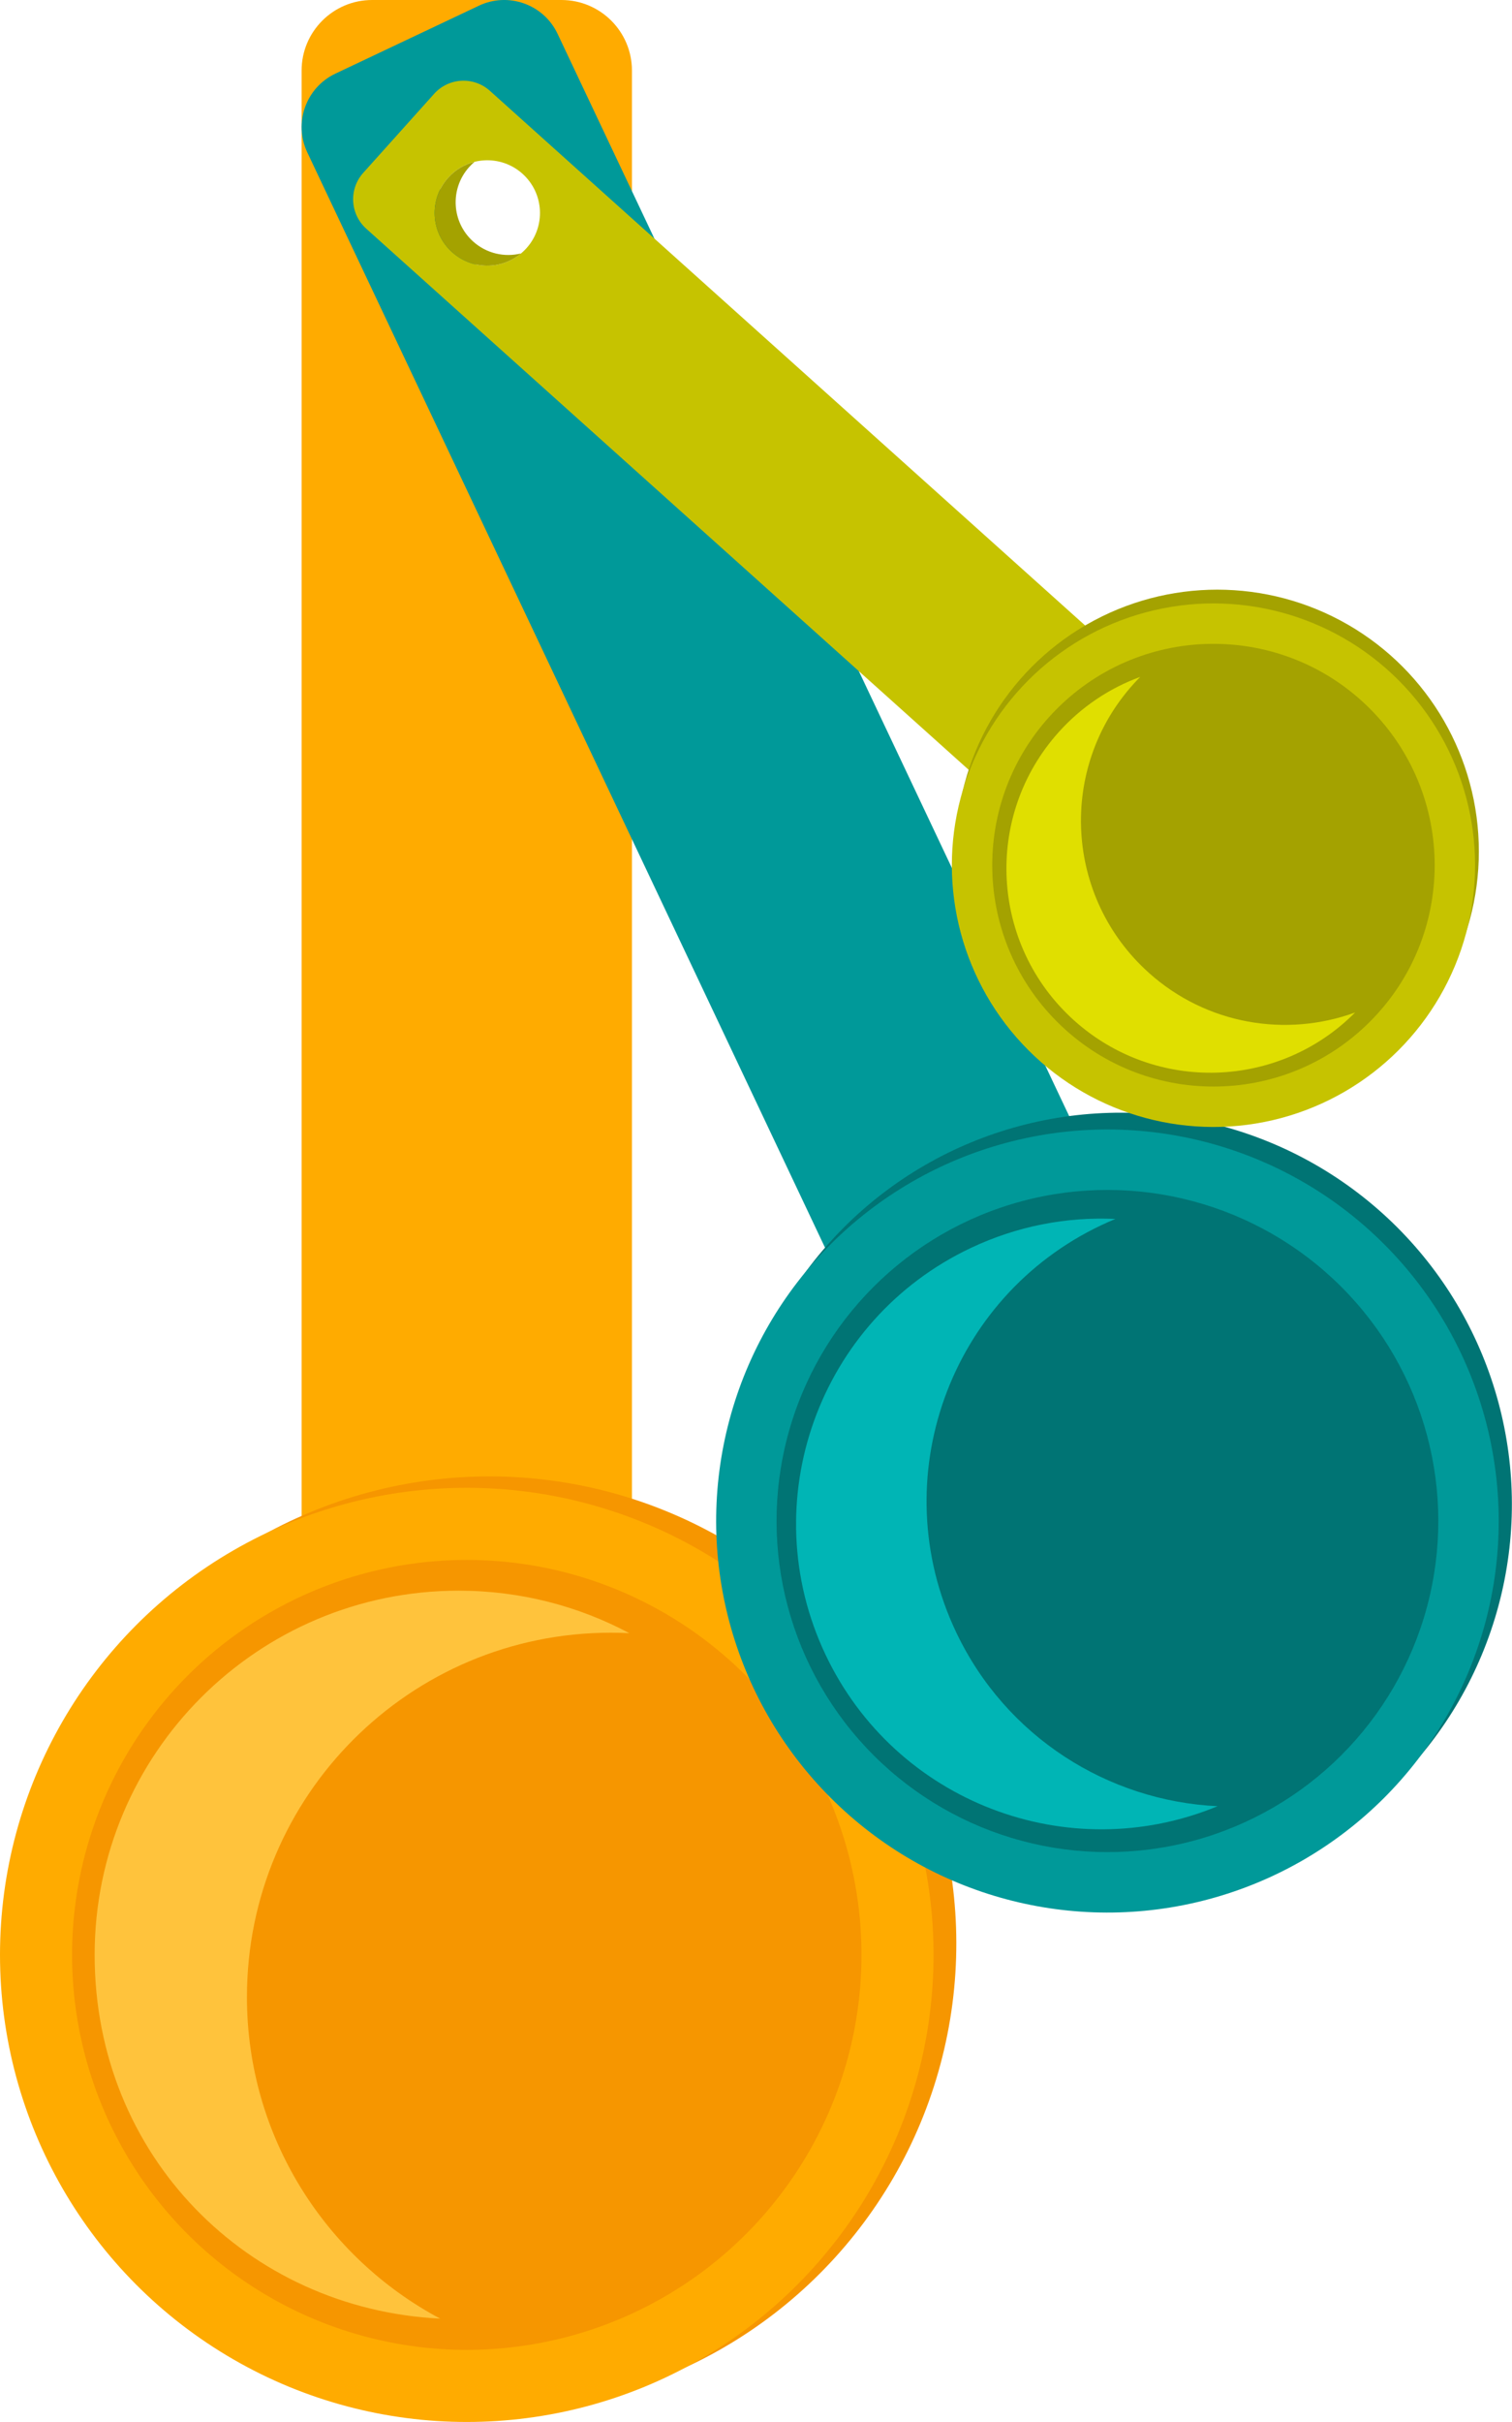 <svg xmlns="http://www.w3.org/2000/svg" width="674.67" height="1080" viewBox="0 0 674.67 1080"><g id="a"/><g id="b"><g id="c"><g id="d"><g><path d="M250.51.0h-84.46c-17.38.0-31.47 14.09-31.47 31.47V677.84c0 17.38 14.09 31.47 31.47 31.47h84.46c17.38.0 31.47-14.09 31.47-31.47V31.47c0-17.38-14.09-31.47-31.47-31.47zm-42.23 136.76c-23.16.0-41.93-18.77-41.93-41.93s18.77-41.93 41.93-41.93 41.93 18.77 41.93 41.93-18.77 41.93-41.93 41.93z" fill="#ffab00"/><circle cx="218.44" cy="866.64" r="208.28" transform="translate(-548.83 408.29) rotate(-45)" fill="#f69600"/><circle cx="208.28" cy="871.72" r="208.28" fill="#ffab00"/><circle cx="208.28" cy="871.72" r="176.12" fill="#f69600"/><path d="M110.19 890.46c0-89.69 72.71-162.41 162.41-162.41 2.76.0 5.5.07 8.22.21-22.72-12.09-48.65-18.95-76.18-18.95-89.69.0-162.41 72.71-162.41 162.41s68.31 157.92 154.18 162.2c-51.3-27.3-86.23-81.29-86.23-143.45z" fill="#ffc33c"/><path d="M183.86 101.61c0-23.15 18.77-41.93 41.93-41.93 2.04.0 4.04.15 6.01.44-6.71-4.55-14.8-7.21-23.51-7.21-23.16.0-41.93 18.77-41.93 41.93.0 21.11 15.61 38.58 35.92 41.49-11.11-7.54-18.41-20.27-18.41-34.71z" fill="#f69600"/></g><g><path d="M213.69 2.54l-64.01 30.28c-13.17 6.23-18.79 21.95-12.57 35.12L368.8 557.76c6.23 13.17 21.95 18.8 35.12 12.57l64.01-30.28c13.17-6.23 18.8-21.95 12.57-35.12L248.81 15.1c-6.23-13.17-21.95-18.79-35.12-12.57zm17.02 118.77c-17.55 8.3-38.5.8-46.8-16.74-8.3-17.55-.8-38.5 16.74-46.8 17.55-8.3 38.5-.8 46.8 16.74 8.3 17.55.8 38.5-16.74 46.8z" fill="#099"/><circle cx="500.03" cy="670.76" r="174.59" transform="translate(-327.85 550.04) rotate(-45)" fill="#007474"/><circle cx="494.15" cy="678.26" r="174.59" transform="translate(-334.87 548.07) rotate(-45)" fill="#099"/><circle cx="494.15" cy="678.26" r="147.64" transform="translate(-334.87 548.07) rotate(-45)" fill="#007474"/><path d="M426.54 727.62c-32.15-67.97-3.11-149.13 64.86-181.28 2.09-.99 4.19-1.92 6.3-2.79-21.55-1.02-43.66 3.08-64.52 12.94-67.97 32.15-97.01 113.31-64.86 181.28 31.16 65.88 108.37 95.18 174.98 67.65-48.66-2.3-94.48-30.7-116.76-77.8z" fill="#00b5b5"/><path d="M199.6 103.43c-8.3-17.55-.8-38.5 16.74-46.8 1.55-.73 3.12-1.33 4.71-1.82-6.71-1.05-13.8-.16-20.4 2.96-17.55 8.3-25.04 29.25-16.74 46.8 7.57 16 25.66 23.64 42.09 18.57-11.12-1.73-21.22-8.76-26.4-19.71z" fill="#007474"/></g><g><path d="M193.7 41.85l-31.62 35.23c-6.51 7.25-5.9 18.4 1.34 24.9l269.59 241.99c7.25 6.51 18.4 5.9 24.9-1.34l31.62-35.23c6.51-7.25 5.9-18.4-1.34-24.9L218.6 40.5c-7.25-6.51-18.4-5.9-24.9 1.34zm41.23 68.81c-8.67 9.66-23.52 10.46-33.18 1.79-9.66-8.67-10.46-23.52-1.79-33.18 8.67-9.66 23.52-10.46 33.18-1.79 9.66 8.67 10.46 23.52 1.79 33.18z" fill="#c6c300"/><circle cx="543.15" cy="379.67" r="116.73" fill="#a4a200"/><circle cx="541.46" cy="385.81" r="116.73" transform="translate(-114.22 495.87) rotate(-45)" fill="#c6c300"/><circle cx="541.46" cy="385.81" r="98.71" transform="translate(-114.22 495.87) rotate(-45)" fill="#a4a200"/><path d="M512.56 433.73c-37.41-33.58-40.52-91.13-6.94-128.54 1.03-1.15 2.09-2.27 3.16-3.35-13.55 4.95-26.12 13.2-36.42 24.68-33.58 37.41-30.47 94.96 6.94 128.54 36.26 32.55 91.44 30.63 125.37-3.58-30.59 11.18-66.19 5.53-92.11-17.74z" fill="#e0df00"/><path d="M211.12 107.69c-9.66-8.67-10.46-23.52-1.79-33.18.76-.85 1.58-1.63 2.43-2.34-4.41 1.09-8.55 3.47-11.81 7.11-8.67 9.66-7.87 24.51 1.79 33.18 8.81 7.9 21.93 7.93 30.75.55-7.3 1.81-15.35.09-21.37-5.32z" fill="#a4a200"/></g></g></g></g></svg>